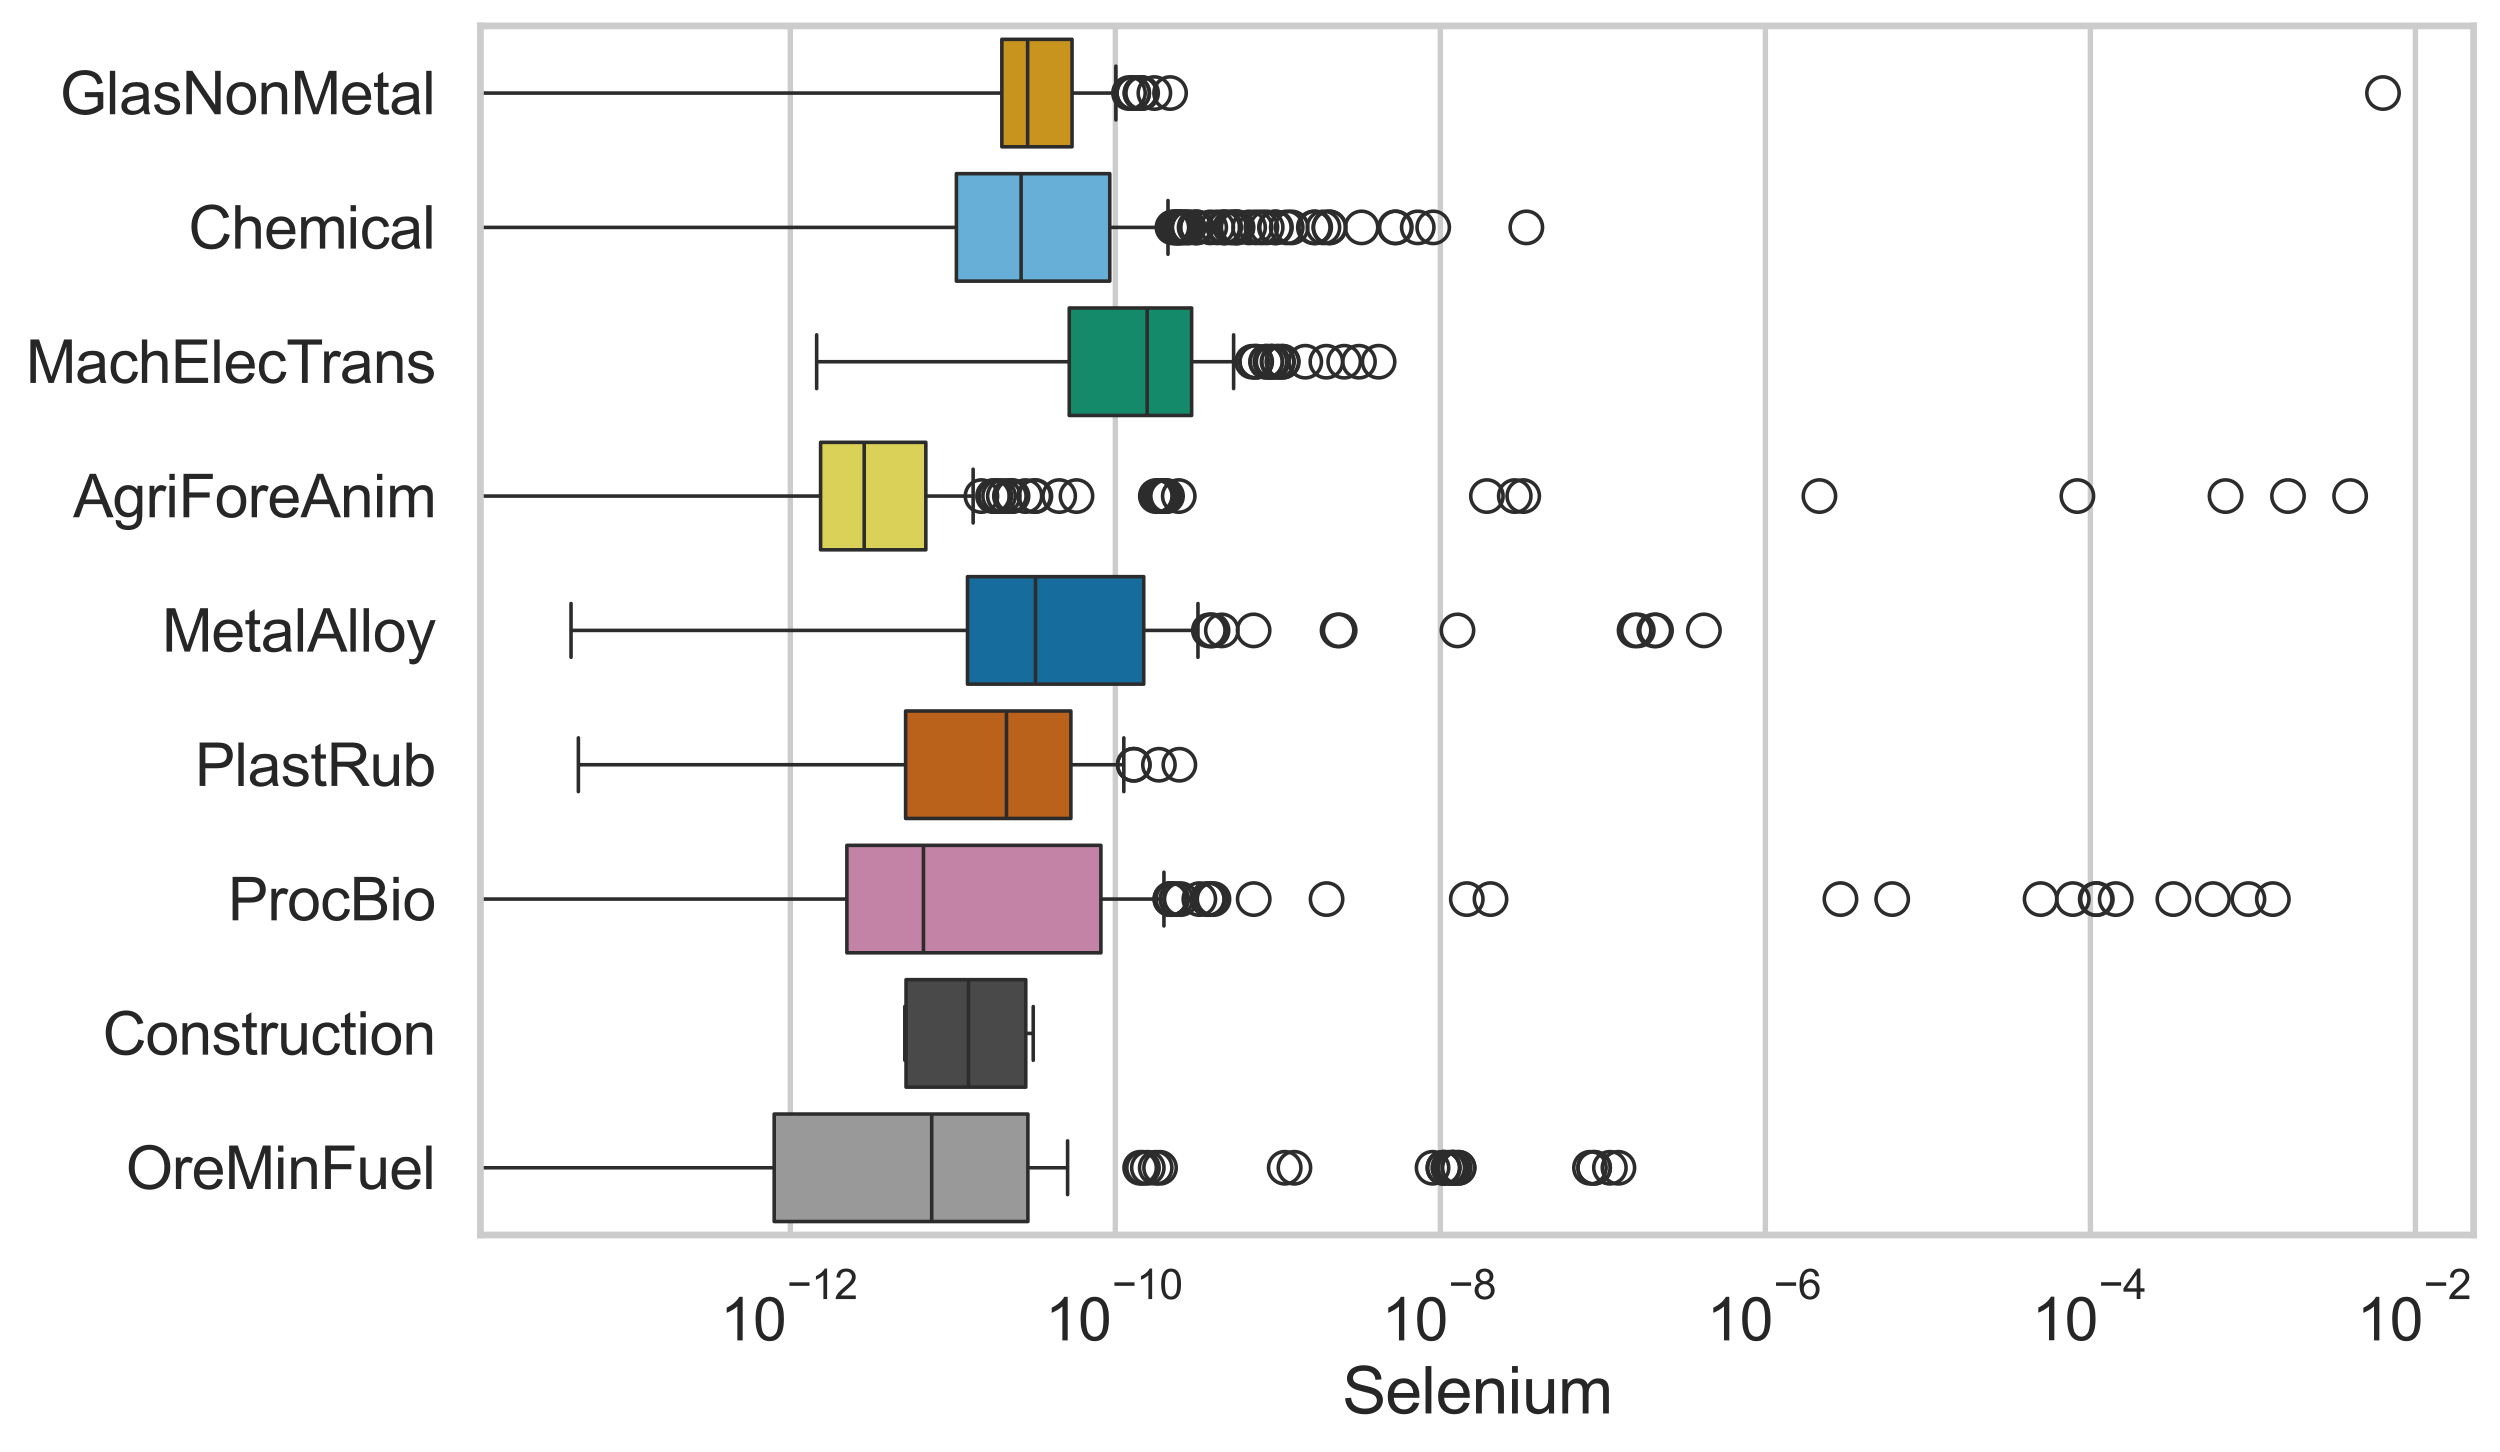 <?xml version="1.0" encoding="utf-8" standalone="no"?>
<!DOCTYPE svg PUBLIC "-//W3C//DTD SVG 1.1//EN"
  "http://www.w3.org/Graphics/SVG/1.1/DTD/svg11.dtd">
<svg xmlns:xlink="http://www.w3.org/1999/xlink" width="695.711pt" height="404.121pt" viewBox="0 0 695.711 404.121" xmlns="http://www.w3.org/2000/svg" version="1.1">
 <defs>
  <style type="text/css">*{stroke-linejoin: round; stroke-linecap: butt}</style>
 </defs>
 <g id="figure_1">
  <g id="patch_1">
   <path d="M 0 404.121 
L 695.711 404.121 
L 695.711 0 
L 0 0 
z
" style="fill: #ffffff"/>
  </g>
  <g id="axes_1">
   <g id="patch_2">
    <path d="M 133.697 343.665 
L 688.362 343.665 
L 688.362 7.2 
L 133.697 7.2 
z
" style="fill: #ffffff"/>
   </g>
   <g id="matplotlib.axis_1">
    <g id="xtick_1">
     <g id="line2d_1">
      <path d="M 219.935 343.665 
L 219.935 7.2 
" clip-path="url(#p26222b9673)" style="fill: none; stroke: #cccccc; stroke-width: 1.5; stroke-linecap: round"/>
     </g>
     <g id="text_1">
      <!-- $\mathdefault{10^{-12}}$ -->
      <g style="fill: #262626" transform="translate(200.383 373.18) scale(0.165 -0.165)">
       <defs>
        <path id="ArialMT-31" d="M 2384 0 
L 1822 0 
L 1822 3584 
Q 1619 3391 1289 3197 
Q 959 3003 697 2906 
L 697 3450 
Q 1169 3672 1522 3987 
Q 1875 4303 2022 4600 
L 2384 4600 
L 2384 0 
z
" transform="scale(0.016)"/>
        <path id="ArialMT-30" d="M 266 2259 
Q 266 3072 433 3567 
Q 600 4063 929 4331 
Q 1259 4600 1759 4600 
Q 2128 4600 2406 4451 
Q 2684 4303 2865 4023 
Q 3047 3744 3150 3342 
Q 3253 2941 3253 2259 
Q 3253 1453 3087 958 
Q 2922 463 2592 192 
Q 2263 -78 1759 -78 
Q 1097 -78 719 397 
Q 266 969 266 2259 
z
M 844 2259 
Q 844 1131 1108 757 
Q 1372 384 1759 384 
Q 2147 384 2411 759 
Q 2675 1134 2675 2259 
Q 2675 3391 2411 3762 
Q 2147 4134 1753 4134 
Q 1366 4134 1134 3806 
Q 844 3388 844 2259 
z
" transform="scale(0.016)"/>
        <path id="ArialMT-2212" d="M 3381 1997 
L 356 1997 
L 356 2522 
L 3381 2522 
L 3381 1997 
z
" transform="scale(0.016)"/>
        <path id="ArialMT-32" d="M 3222 541 
L 3222 0 
L 194 0 
Q 188 203 259 391 
Q 375 700 629 1000 
Q 884 1300 1366 1694 
Q 2113 2306 2375 2664 
Q 2638 3022 2638 3341 
Q 2638 3675 2398 3904 
Q 2159 4134 1775 4134 
Q 1369 4134 1125 3890 
Q 881 3647 878 3216 
L 300 3275 
Q 359 3922 746 4261 
Q 1134 4600 1788 4600 
Q 2447 4600 2831 4234 
Q 3216 3869 3216 3328 
Q 3216 3053 3103 2787 
Q 2991 2522 2730 2228 
Q 2469 1934 1863 1422 
Q 1356 997 1212 845 
Q 1069 694 975 541 
L 3222 541 
z
" transform="scale(0.016)"/>
       </defs>
       <use xlink:href="#ArialMT-31" transform="translate(0 0.994)"/>
       <use xlink:href="#ArialMT-30" transform="translate(55.615 0.994)"/>
       <use xlink:href="#ArialMT-2212" transform="translate(112.973 70.688) scale(0.7)"/>
       <use xlink:href="#ArialMT-31" transform="translate(153.852 70.688) scale(0.7)"/>
       <use xlink:href="#ArialMT-32" transform="translate(192.782 70.688) scale(0.7)"/>
      </g>
     </g>
    </g>
    <g id="xtick_2">
     <g id="line2d_2">
      <path d="M 310.383 343.665 
L 310.383 7.2 
" clip-path="url(#p26222b9673)" style="fill: none; stroke: #cccccc; stroke-width: 1.5; stroke-linecap: round"/>
     </g>
     <g id="text_2">
      <!-- $\mathdefault{10^{-10}}$ -->
      <g style="fill: #262626" transform="translate(290.831 373.18) scale(0.165 -0.165)">
       <use xlink:href="#ArialMT-31" transform="translate(0 0.994)"/>
       <use xlink:href="#ArialMT-30" transform="translate(55.615 0.994)"/>
       <use xlink:href="#ArialMT-2212" transform="translate(112.973 70.688) scale(0.7)"/>
       <use xlink:href="#ArialMT-31" transform="translate(153.852 70.688) scale(0.7)"/>
       <use xlink:href="#ArialMT-30" transform="translate(192.782 70.688) scale(0.7)"/>
      </g>
     </g>
    </g>
    <g id="xtick_3">
     <g id="line2d_3">
      <path d="M 400.832 343.665 
L 400.832 7.2 
" clip-path="url(#p26222b9673)" style="fill: none; stroke: #cccccc; stroke-width: 1.5; stroke-linecap: round"/>
     </g>
     <g id="text_3">
      <!-- $\mathdefault{10^{-8}}$ -->
      <g style="fill: #262626" transform="translate(384.497 373.18) scale(0.165 -0.165)">
       <defs>
        <path id="ArialMT-38" d="M 1131 2484 
Q 781 2613 612 2850 
Q 444 3088 444 3419 
Q 444 3919 803 4259 
Q 1163 4600 1759 4600 
Q 2359 4600 2725 4251 
Q 3091 3903 3091 3403 
Q 3091 3084 2923 2848 
Q 2756 2613 2416 2484 
Q 2838 2347 3058 2040 
Q 3278 1734 3278 1309 
Q 3278 722 2862 322 
Q 2447 -78 1769 -78 
Q 1091 -78 675 323 
Q 259 725 259 1325 
Q 259 1772 486 2073 
Q 713 2375 1131 2484 
z
M 1019 3438 
Q 1019 3113 1228 2906 
Q 1438 2700 1772 2700 
Q 2097 2700 2305 2904 
Q 2513 3109 2513 3406 
Q 2513 3716 2298 3927 
Q 2084 4138 1766 4138 
Q 1444 4138 1231 3931 
Q 1019 3725 1019 3438 
z
M 838 1322 
Q 838 1081 952 856 
Q 1066 631 1291 507 
Q 1516 384 1775 384 
Q 2178 384 2440 643 
Q 2703 903 2703 1303 
Q 2703 1709 2433 1975 
Q 2163 2241 1756 2241 
Q 1359 2241 1098 1978 
Q 838 1716 838 1322 
z
" transform="scale(0.016)"/>
       </defs>
       <use xlink:href="#ArialMT-31" transform="translate(0 0.994)"/>
       <use xlink:href="#ArialMT-30" transform="translate(55.615 0.994)"/>
       <use xlink:href="#ArialMT-2212" transform="translate(112.973 70.688) scale(0.7)"/>
       <use xlink:href="#ArialMT-38" transform="translate(153.852 70.688) scale(0.7)"/>
      </g>
     </g>
    </g>
    <g id="xtick_4">
     <g id="line2d_4">
      <path d="M 491.28 343.665 
L 491.28 7.2 
" clip-path="url(#p26222b9673)" style="fill: none; stroke: #cccccc; stroke-width: 1.5; stroke-linecap: round"/>
     </g>
     <g id="text_4">
      <!-- $\mathdefault{10^{-6}}$ -->
      <g style="fill: #262626" transform="translate(474.945 373.18) scale(0.165 -0.165)">
       <defs>
        <path id="ArialMT-36" d="M 3184 3459 
L 2625 3416 
Q 2550 3747 2413 3897 
Q 2184 4138 1850 4138 
Q 1581 4138 1378 3988 
Q 1113 3794 959 3422 
Q 806 3050 800 2363 
Q 1003 2672 1297 2822 
Q 1591 2972 1913 2972 
Q 2475 2972 2870 2558 
Q 3266 2144 3266 1488 
Q 3266 1056 3080 686 
Q 2894 316 2569 119 
Q 2244 -78 1831 -78 
Q 1128 -78 684 439 
Q 241 956 241 2144 
Q 241 3472 731 4075 
Q 1159 4600 1884 4600 
Q 2425 4600 2770 4297 
Q 3116 3994 3184 3459 
z
M 888 1484 
Q 888 1194 1011 928 
Q 1134 663 1356 523 
Q 1578 384 1822 384 
Q 2178 384 2434 671 
Q 2691 959 2691 1453 
Q 2691 1928 2437 2201 
Q 2184 2475 1800 2475 
Q 1419 2475 1153 2201 
Q 888 1928 888 1484 
z
" transform="scale(0.016)"/>
       </defs>
       <use xlink:href="#ArialMT-31" transform="translate(0 0.994)"/>
       <use xlink:href="#ArialMT-30" transform="translate(55.615 0.994)"/>
       <use xlink:href="#ArialMT-2212" transform="translate(112.973 70.688) scale(0.7)"/>
       <use xlink:href="#ArialMT-36" transform="translate(153.852 70.688) scale(0.7)"/>
      </g>
     </g>
    </g>
    <g id="xtick_5">
     <g id="line2d_5">
      <path d="M 581.728 343.665 
L 581.728 7.2 
" clip-path="url(#p26222b9673)" style="fill: none; stroke: #cccccc; stroke-width: 1.5; stroke-linecap: round"/>
     </g>
     <g id="text_5">
      <!-- $\mathdefault{10^{-4}}$ -->
      <g style="fill: #262626" transform="translate(565.393 373.015) scale(0.165 -0.165)">
       <defs>
        <path id="ArialMT-34" d="M 2069 0 
L 2069 1097 
L 81 1097 
L 81 1613 
L 2172 4581 
L 2631 4581 
L 2631 1613 
L 3250 1613 
L 3250 1097 
L 2631 1097 
L 2631 0 
L 2069 0 
z
M 2069 1613 
L 2069 3678 
L 634 1613 
L 2069 1613 
z
" transform="scale(0.016)"/>
       </defs>
       <use xlink:href="#ArialMT-31" transform="translate(0 0.202)"/>
       <use xlink:href="#ArialMT-30" transform="translate(55.615 0.202)"/>
       <use xlink:href="#ArialMT-2212" transform="translate(112.973 69.895) scale(0.7)"/>
       <use xlink:href="#ArialMT-34" transform="translate(153.852 69.895) scale(0.7)"/>
      </g>
     </g>
    </g>
    <g id="xtick_6">
     <g id="line2d_6">
      <path d="M 672.176 343.665 
L 672.176 7.2 
" clip-path="url(#p26222b9673)" style="fill: none; stroke: #cccccc; stroke-width: 1.5; stroke-linecap: round"/>
     </g>
     <g id="text_6">
      <!-- $\mathdefault{10^{-2}}$ -->
      <g style="fill: #262626" transform="translate(655.841 373.18) scale(0.165 -0.165)">
       <use xlink:href="#ArialMT-31" transform="translate(0 0.994)"/>
       <use xlink:href="#ArialMT-30" transform="translate(55.615 0.994)"/>
       <use xlink:href="#ArialMT-2212" transform="translate(112.973 70.688) scale(0.7)"/>
       <use xlink:href="#ArialMT-32" transform="translate(153.852 70.688) scale(0.7)"/>
      </g>
     </g>
    </g>
    <g id="text_7">
     <!-- Selenium -->
     <g style="fill: #262626" transform="translate(373.511 393.344) scale(0.18 -0.18)">
      <defs>
       <path id="ArialMT-53" d="M 288 1472 
L 859 1522 
Q 900 1178 1048 958 
Q 1197 738 1509 602 
Q 1822 466 2213 466 
Q 2559 466 2825 569 
Q 3091 672 3220 851 
Q 3350 1031 3350 1244 
Q 3350 1459 3225 1620 
Q 3100 1781 2813 1891 
Q 2628 1963 1997 2114 
Q 1366 2266 1113 2400 
Q 784 2572 623 2826 
Q 463 3081 463 3397 
Q 463 3744 659 4045 
Q 856 4347 1234 4503 
Q 1613 4659 2075 4659 
Q 2584 4659 2973 4495 
Q 3363 4331 3572 4012 
Q 3781 3694 3797 3291 
L 3216 3247 
Q 3169 3681 2898 3903 
Q 2628 4125 2100 4125 
Q 1550 4125 1298 3923 
Q 1047 3722 1047 3438 
Q 1047 3191 1225 3031 
Q 1400 2872 2139 2705 
Q 2878 2538 3153 2413 
Q 3553 2228 3743 1945 
Q 3934 1663 3934 1294 
Q 3934 928 3725 604 
Q 3516 281 3123 101 
Q 2731 -78 2241 -78 
Q 1619 -78 1198 103 
Q 778 284 539 648 
Q 300 1013 288 1472 
z
" transform="scale(0.016)"/>
       <path id="ArialMT-65" d="M 2694 1069 
L 3275 997 
Q 3138 488 2766 206 
Q 2394 -75 1816 -75 
Q 1088 -75 661 373 
Q 234 822 234 1631 
Q 234 2469 665 2931 
Q 1097 3394 1784 3394 
Q 2450 3394 2872 2941 
Q 3294 2488 3294 1666 
Q 3294 1616 3291 1516 
L 816 1516 
Q 847 969 1125 678 
Q 1403 388 1819 388 
Q 2128 388 2347 550 
Q 2566 713 2694 1069 
z
M 847 1978 
L 2700 1978 
Q 2663 2397 2488 2606 
Q 2219 2931 1791 2931 
Q 1403 2931 1139 2672 
Q 875 2413 847 1978 
z
" transform="scale(0.016)"/>
       <path id="ArialMT-6c" d="M 409 0 
L 409 4581 
L 972 4581 
L 972 0 
L 409 0 
z
" transform="scale(0.016)"/>
       <path id="ArialMT-6e" d="M 422 0 
L 422 3319 
L 928 3319 
L 928 2847 
Q 1294 3394 1984 3394 
Q 2284 3394 2536 3286 
Q 2788 3178 2913 3003 
Q 3038 2828 3088 2588 
Q 3119 2431 3119 2041 
L 3119 0 
L 2556 0 
L 2556 2019 
Q 2556 2363 2490 2533 
Q 2425 2703 2258 2804 
Q 2091 2906 1866 2906 
Q 1506 2906 1245 2678 
Q 984 2450 984 1813 
L 984 0 
L 422 0 
z
" transform="scale(0.016)"/>
       <path id="ArialMT-69" d="M 425 3934 
L 425 4581 
L 988 4581 
L 988 3934 
L 425 3934 
z
M 425 0 
L 425 3319 
L 988 3319 
L 988 0 
L 425 0 
z
" transform="scale(0.016)"/>
       <path id="ArialMT-75" d="M 2597 0 
L 2597 488 
Q 2209 -75 1544 -75 
Q 1250 -75 995 37 
Q 741 150 617 320 
Q 494 491 444 738 
Q 409 903 409 1263 
L 409 3319 
L 972 3319 
L 972 1478 
Q 972 1038 1006 884 
Q 1059 663 1231 536 
Q 1403 409 1656 409 
Q 1909 409 2131 539 
Q 2353 669 2445 892 
Q 2538 1116 2538 1541 
L 2538 3319 
L 3100 3319 
L 3100 0 
L 2597 0 
z
" transform="scale(0.016)"/>
       <path id="ArialMT-6d" d="M 422 0 
L 422 3319 
L 925 3319 
L 925 2853 
Q 1081 3097 1340 3245 
Q 1600 3394 1931 3394 
Q 2300 3394 2536 3241 
Q 2772 3088 2869 2813 
Q 3263 3394 3894 3394 
Q 4388 3394 4653 3120 
Q 4919 2847 4919 2278 
L 4919 0 
L 4359 0 
L 4359 2091 
Q 4359 2428 4304 2576 
Q 4250 2725 4106 2815 
Q 3963 2906 3769 2906 
Q 3419 2906 3187 2673 
Q 2956 2441 2956 1928 
L 2956 0 
L 2394 0 
L 2394 2156 
Q 2394 2531 2256 2718 
Q 2119 2906 1806 2906 
Q 1569 2906 1367 2781 
Q 1166 2656 1075 2415 
Q 984 2175 984 1722 
L 984 0 
L 422 0 
z
" transform="scale(0.016)"/>
      </defs>
      <use xlink:href="#ArialMT-53"/>
      <use xlink:href="#ArialMT-65" transform="translate(66.699 0)"/>
      <use xlink:href="#ArialMT-6c" transform="translate(122.314 0)"/>
      <use xlink:href="#ArialMT-65" transform="translate(144.531 0)"/>
      <use xlink:href="#ArialMT-6e" transform="translate(200.146 0)"/>
      <use xlink:href="#ArialMT-69" transform="translate(255.762 0)"/>
      <use xlink:href="#ArialMT-75" transform="translate(277.979 0)"/>
      <use xlink:href="#ArialMT-6d" transform="translate(333.594 0)"/>
     </g>
    </g>
   </g>
   <g id="matplotlib.axis_2">
    <g id="ytick_1">
     <g id="text_8">
      <!-- GlasNonMetal -->
      <g style="fill: #262626" transform="translate(16.659 31.798) scale(0.165 -0.165)">
       <defs>
        <path id="ArialMT-47" d="M 2638 1797 
L 2638 2334 
L 4578 2338 
L 4578 638 
Q 4131 281 3656 101 
Q 3181 -78 2681 -78 
Q 2006 -78 1454 211 
Q 903 500 622 1047 
Q 341 1594 341 2269 
Q 341 2938 620 3517 
Q 900 4097 1425 4378 
Q 1950 4659 2634 4659 
Q 3131 4659 3532 4498 
Q 3934 4338 4162 4050 
Q 4391 3763 4509 3300 
L 3963 3150 
Q 3859 3500 3706 3700 
Q 3553 3900 3268 4020 
Q 2984 4141 2638 4141 
Q 2222 4141 1919 4014 
Q 1616 3888 1430 3681 
Q 1244 3475 1141 3228 
Q 966 2803 966 2306 
Q 966 1694 1177 1281 
Q 1388 869 1791 669 
Q 2194 469 2647 469 
Q 3041 469 3416 620 
Q 3791 772 3984 944 
L 3984 1797 
L 2638 1797 
z
" transform="scale(0.016)"/>
        <path id="ArialMT-61" d="M 2588 409 
Q 2275 144 1986 34 
Q 1697 -75 1366 -75 
Q 819 -75 525 192 
Q 231 459 231 875 
Q 231 1119 342 1320 
Q 453 1522 633 1644 
Q 813 1766 1038 1828 
Q 1203 1872 1538 1913 
Q 2219 1994 2541 2106 
Q 2544 2222 2544 2253 
Q 2544 2597 2384 2738 
Q 2169 2928 1744 2928 
Q 1347 2928 1158 2789 
Q 969 2650 878 2297 
L 328 2372 
Q 403 2725 575 2942 
Q 747 3159 1072 3276 
Q 1397 3394 1825 3394 
Q 2250 3394 2515 3294 
Q 2781 3194 2906 3042 
Q 3031 2891 3081 2659 
Q 3109 2516 3109 2141 
L 3109 1391 
Q 3109 606 3145 398 
Q 3181 191 3288 0 
L 2700 0 
Q 2613 175 2588 409 
z
M 2541 1666 
Q 2234 1541 1622 1453 
Q 1275 1403 1131 1340 
Q 988 1278 909 1158 
Q 831 1038 831 891 
Q 831 666 1001 516 
Q 1172 366 1500 366 
Q 1825 366 2078 508 
Q 2331 650 2450 897 
Q 2541 1088 2541 1459 
L 2541 1666 
z
" transform="scale(0.016)"/>
        <path id="ArialMT-73" d="M 197 991 
L 753 1078 
Q 800 744 1014 566 
Q 1228 388 1613 388 
Q 2000 388 2187 545 
Q 2375 703 2375 916 
Q 2375 1106 2209 1216 
Q 2094 1291 1634 1406 
Q 1016 1563 777 1677 
Q 538 1791 414 1992 
Q 291 2194 291 2438 
Q 291 2659 392 2848 
Q 494 3038 669 3163 
Q 800 3259 1026 3326 
Q 1253 3394 1513 3394 
Q 1903 3394 2198 3281 
Q 2494 3169 2634 2976 
Q 2775 2784 2828 2463 
L 2278 2388 
Q 2241 2644 2061 2787 
Q 1881 2931 1553 2931 
Q 1166 2931 1000 2803 
Q 834 2675 834 2503 
Q 834 2394 903 2306 
Q 972 2216 1119 2156 
Q 1203 2125 1616 2013 
Q 2213 1853 2448 1751 
Q 2684 1650 2818 1456 
Q 2953 1263 2953 975 
Q 2953 694 2789 445 
Q 2625 197 2315 61 
Q 2006 -75 1616 -75 
Q 969 -75 630 194 
Q 291 463 197 991 
z
" transform="scale(0.016)"/>
        <path id="ArialMT-4e" d="M 488 0 
L 488 4581 
L 1109 4581 
L 3516 984 
L 3516 4581 
L 4097 4581 
L 4097 0 
L 3475 0 
L 1069 3600 
L 1069 0 
L 488 0 
z
" transform="scale(0.016)"/>
        <path id="ArialMT-6f" d="M 213 1659 
Q 213 2581 725 3025 
Q 1153 3394 1769 3394 
Q 2453 3394 2887 2945 
Q 3322 2497 3322 1706 
Q 3322 1066 3130 698 
Q 2938 331 2570 128 
Q 2203 -75 1769 -75 
Q 1072 -75 642 372 
Q 213 819 213 1659 
z
M 791 1659 
Q 791 1022 1069 705 
Q 1347 388 1769 388 
Q 2188 388 2466 706 
Q 2744 1025 2744 1678 
Q 2744 2294 2464 2611 
Q 2184 2928 1769 2928 
Q 1347 2928 1069 2612 
Q 791 2297 791 1659 
z
" transform="scale(0.016)"/>
        <path id="ArialMT-4d" d="M 475 0 
L 475 4581 
L 1388 4581 
L 2472 1338 
Q 2622 884 2691 659 
Q 2769 909 2934 1394 
L 4031 4581 
L 4847 4581 
L 4847 0 
L 4263 0 
L 4263 3834 
L 2931 0 
L 2384 0 
L 1059 3900 
L 1059 0 
L 475 0 
z
" transform="scale(0.016)"/>
        <path id="ArialMT-74" d="M 1650 503 
L 1731 6 
Q 1494 -44 1306 -44 
Q 1000 -44 831 53 
Q 663 150 594 308 
Q 525 466 525 972 
L 525 2881 
L 113 2881 
L 113 3319 
L 525 3319 
L 525 4141 
L 1084 4478 
L 1084 3319 
L 1650 3319 
L 1650 2881 
L 1084 2881 
L 1084 941 
Q 1084 700 1114 631 
Q 1144 563 1211 522 
Q 1278 481 1403 481 
Q 1497 481 1650 503 
z
" transform="scale(0.016)"/>
       </defs>
       <use xlink:href="#ArialMT-47"/>
       <use xlink:href="#ArialMT-6c" transform="translate(77.783 0)"/>
       <use xlink:href="#ArialMT-61" transform="translate(100 0)"/>
       <use xlink:href="#ArialMT-73" transform="translate(155.615 0)"/>
       <use xlink:href="#ArialMT-4e" transform="translate(205.615 0)"/>
       <use xlink:href="#ArialMT-6f" transform="translate(277.832 0)"/>
       <use xlink:href="#ArialMT-6e" transform="translate(333.447 0)"/>
       <use xlink:href="#ArialMT-4d" transform="translate(389.062 0)"/>
       <use xlink:href="#ArialMT-65" transform="translate(472.363 0)"/>
       <use xlink:href="#ArialMT-74" transform="translate(527.979 0)"/>
       <use xlink:href="#ArialMT-61" transform="translate(555.762 0)"/>
       <use xlink:href="#ArialMT-6c" transform="translate(611.377 0)"/>
      </g>
     </g>
    </g>
    <g id="ytick_2">
     <g id="text_9">
      <!-- Chemical -->
      <g style="fill: #262626" transform="translate(52.428 69.183) scale(0.165 -0.165)">
       <defs>
        <path id="ArialMT-43" d="M 3763 1606 
L 4369 1453 
Q 4178 706 3683 314 
Q 3188 -78 2472 -78 
Q 1731 -78 1267 223 
Q 803 525 561 1097 
Q 319 1669 319 2325 
Q 319 3041 592 3573 
Q 866 4106 1370 4382 
Q 1875 4659 2481 4659 
Q 3169 4659 3637 4309 
Q 4106 3959 4291 3325 
L 3694 3184 
Q 3534 3684 3231 3912 
Q 2928 4141 2469 4141 
Q 1941 4141 1586 3887 
Q 1231 3634 1087 3207 
Q 944 2781 944 2328 
Q 944 1744 1114 1308 
Q 1284 872 1643 656 
Q 2003 441 2422 441 
Q 2931 441 3284 734 
Q 3638 1028 3763 1606 
z
" transform="scale(0.016)"/>
        <path id="ArialMT-68" d="M 422 0 
L 422 4581 
L 984 4581 
L 984 2938 
Q 1378 3394 1978 3394 
Q 2347 3394 2619 3248 
Q 2891 3103 3008 2847 
Q 3125 2591 3125 2103 
L 3125 0 
L 2563 0 
L 2563 2103 
Q 2563 2525 2380 2717 
Q 2197 2909 1863 2909 
Q 1613 2909 1392 2779 
Q 1172 2650 1078 2428 
Q 984 2206 984 1816 
L 984 0 
L 422 0 
z
" transform="scale(0.016)"/>
        <path id="ArialMT-63" d="M 2588 1216 
L 3141 1144 
Q 3050 572 2676 248 
Q 2303 -75 1759 -75 
Q 1078 -75 664 370 
Q 250 816 250 1647 
Q 250 2184 428 2587 
Q 606 2991 970 3192 
Q 1334 3394 1763 3394 
Q 2303 3394 2647 3120 
Q 2991 2847 3088 2344 
L 2541 2259 
Q 2463 2594 2264 2762 
Q 2066 2931 1784 2931 
Q 1359 2931 1093 2626 
Q 828 2322 828 1663 
Q 828 994 1084 691 
Q 1341 388 1753 388 
Q 2084 388 2306 591 
Q 2528 794 2588 1216 
z
" transform="scale(0.016)"/>
       </defs>
       <use xlink:href="#ArialMT-43"/>
       <use xlink:href="#ArialMT-68" transform="translate(72.217 0)"/>
       <use xlink:href="#ArialMT-65" transform="translate(127.832 0)"/>
       <use xlink:href="#ArialMT-6d" transform="translate(183.447 0)"/>
       <use xlink:href="#ArialMT-69" transform="translate(266.748 0)"/>
       <use xlink:href="#ArialMT-63" transform="translate(288.965 0)"/>
       <use xlink:href="#ArialMT-61" transform="translate(338.965 0)"/>
       <use xlink:href="#ArialMT-6c" transform="translate(394.58 0)"/>
      </g>
     </g>
    </g>
    <g id="ytick_3">
     <g id="text_10">
      <!-- MachElecTrans -->
      <g style="fill: #262626" transform="translate(7.2 106.568) scale(0.165 -0.165)">
       <defs>
        <path id="ArialMT-45" d="M 506 0 
L 506 4581 
L 3819 4581 
L 3819 4041 
L 1113 4041 
L 1113 2638 
L 3647 2638 
L 3647 2100 
L 1113 2100 
L 1113 541 
L 3925 541 
L 3925 0 
L 506 0 
z
" transform="scale(0.016)"/>
        <path id="ArialMT-54" d="M 1659 0 
L 1659 4041 
L 150 4041 
L 150 4581 
L 3781 4581 
L 3781 4041 
L 2266 4041 
L 2266 0 
L 1659 0 
z
" transform="scale(0.016)"/>
        <path id="ArialMT-72" d="M 416 0 
L 416 3319 
L 922 3319 
L 922 2816 
Q 1116 3169 1280 3281 
Q 1444 3394 1641 3394 
Q 1925 3394 2219 3213 
L 2025 2691 
Q 1819 2813 1613 2813 
Q 1428 2813 1281 2702 
Q 1134 2591 1072 2394 
Q 978 2094 978 1738 
L 978 0 
L 416 0 
z
" transform="scale(0.016)"/>
       </defs>
       <use xlink:href="#ArialMT-4d"/>
       <use xlink:href="#ArialMT-61" transform="translate(83.301 0)"/>
       <use xlink:href="#ArialMT-63" transform="translate(138.916 0)"/>
       <use xlink:href="#ArialMT-68" transform="translate(188.916 0)"/>
       <use xlink:href="#ArialMT-45" transform="translate(244.531 0)"/>
       <use xlink:href="#ArialMT-6c" transform="translate(311.23 0)"/>
       <use xlink:href="#ArialMT-65" transform="translate(333.447 0)"/>
       <use xlink:href="#ArialMT-63" transform="translate(389.062 0)"/>
       <use xlink:href="#ArialMT-54" transform="translate(439.062 0)"/>
       <use xlink:href="#ArialMT-72" transform="translate(496.396 0)"/>
       <use xlink:href="#ArialMT-61" transform="translate(529.697 0)"/>
       <use xlink:href="#ArialMT-6e" transform="translate(585.312 0)"/>
       <use xlink:href="#ArialMT-73" transform="translate(640.928 0)"/>
      </g>
     </g>
    </g>
    <g id="ytick_4">
     <g id="text_11">
      <!-- AgriForeAnim -->
      <g style="fill: #262626" transform="translate(20.341 143.953) scale(0.165 -0.165)">
       <defs>
        <path id="ArialMT-41" d="M -9 0 
L 1750 4581 
L 2403 4581 
L 4278 0 
L 3588 0 
L 3053 1388 
L 1138 1388 
L 634 0 
L -9 0 
z
M 1313 1881 
L 2866 1881 
L 2388 3150 
Q 2169 3728 2063 4100 
Q 1975 3659 1816 3225 
L 1313 1881 
z
" transform="scale(0.016)"/>
        <path id="ArialMT-67" d="M 319 -275 
L 866 -356 
Q 900 -609 1056 -725 
Q 1266 -881 1628 -881 
Q 2019 -881 2231 -725 
Q 2444 -569 2519 -288 
Q 2563 -116 2559 434 
Q 2191 0 1641 0 
Q 956 0 581 494 
Q 206 988 206 1678 
Q 206 2153 378 2554 
Q 550 2956 876 3175 
Q 1203 3394 1644 3394 
Q 2231 3394 2613 2919 
L 2613 3319 
L 3131 3319 
L 3131 450 
Q 3131 -325 2973 -648 
Q 2816 -972 2473 -1159 
Q 2131 -1347 1631 -1347 
Q 1038 -1347 672 -1080 
Q 306 -813 319 -275 
z
M 784 1719 
Q 784 1066 1043 766 
Q 1303 466 1694 466 
Q 2081 466 2343 764 
Q 2606 1063 2606 1700 
Q 2606 2309 2336 2618 
Q 2066 2928 1684 2928 
Q 1309 2928 1046 2623 
Q 784 2319 784 1719 
z
" transform="scale(0.016)"/>
        <path id="ArialMT-46" d="M 525 0 
L 525 4581 
L 3616 4581 
L 3616 4041 
L 1131 4041 
L 1131 2622 
L 3281 2622 
L 3281 2081 
L 1131 2081 
L 1131 0 
L 525 0 
z
" transform="scale(0.016)"/>
       </defs>
       <use xlink:href="#ArialMT-41"/>
       <use xlink:href="#ArialMT-67" transform="translate(66.699 0)"/>
       <use xlink:href="#ArialMT-72" transform="translate(122.314 0)"/>
       <use xlink:href="#ArialMT-69" transform="translate(155.615 0)"/>
       <use xlink:href="#ArialMT-46" transform="translate(177.832 0)"/>
       <use xlink:href="#ArialMT-6f" transform="translate(238.916 0)"/>
       <use xlink:href="#ArialMT-72" transform="translate(294.531 0)"/>
       <use xlink:href="#ArialMT-65" transform="translate(327.832 0)"/>
       <use xlink:href="#ArialMT-41" transform="translate(383.447 0)"/>
       <use xlink:href="#ArialMT-6e" transform="translate(450.146 0)"/>
       <use xlink:href="#ArialMT-69" transform="translate(505.762 0)"/>
       <use xlink:href="#ArialMT-6d" transform="translate(527.979 0)"/>
      </g>
     </g>
    </g>
    <g id="ytick_5">
     <g id="text_12">
      <!-- MetalAlloy -->
      <g style="fill: #262626" transform="translate(45.088 181.337) scale(0.165 -0.165)">
       <defs>
        <path id="ArialMT-79" d="M 397 -1278 
L 334 -750 
Q 519 -800 656 -800 
Q 844 -800 956 -737 
Q 1069 -675 1141 -563 
Q 1194 -478 1313 -144 
Q 1328 -97 1363 -6 
L 103 3319 
L 709 3319 
L 1400 1397 
Q 1534 1031 1641 628 
Q 1738 1016 1872 1384 
L 2581 3319 
L 3144 3319 
L 1881 -56 
Q 1678 -603 1566 -809 
Q 1416 -1088 1222 -1217 
Q 1028 -1347 759 -1347 
Q 597 -1347 397 -1278 
z
" transform="scale(0.016)"/>
       </defs>
       <use xlink:href="#ArialMT-4d"/>
       <use xlink:href="#ArialMT-65" transform="translate(83.301 0)"/>
       <use xlink:href="#ArialMT-74" transform="translate(138.916 0)"/>
       <use xlink:href="#ArialMT-61" transform="translate(166.699 0)"/>
       <use xlink:href="#ArialMT-6c" transform="translate(222.314 0)"/>
       <use xlink:href="#ArialMT-41" transform="translate(244.531 0)"/>
       <use xlink:href="#ArialMT-6c" transform="translate(311.23 0)"/>
       <use xlink:href="#ArialMT-6c" transform="translate(333.447 0)"/>
       <use xlink:href="#ArialMT-6f" transform="translate(355.664 0)"/>
       <use xlink:href="#ArialMT-79" transform="translate(411.279 0)"/>
      </g>
     </g>
    </g>
    <g id="ytick_6">
     <g id="text_13">
      <!-- PlastRub -->
      <g style="fill: #262626" transform="translate(54.248 218.722) scale(0.165 -0.165)">
       <defs>
        <path id="ArialMT-50" d="M 494 0 
L 494 4581 
L 2222 4581 
Q 2678 4581 2919 4538 
Q 3256 4481 3484 4323 
Q 3713 4166 3852 3881 
Q 3991 3597 3991 3256 
Q 3991 2672 3619 2267 
Q 3247 1863 2275 1863 
L 1100 1863 
L 1100 0 
L 494 0 
z
M 1100 2403 
L 2284 2403 
Q 2872 2403 3119 2622 
Q 3366 2841 3366 3238 
Q 3366 3525 3220 3729 
Q 3075 3934 2838 4000 
Q 2684 4041 2272 4041 
L 1100 4041 
L 1100 2403 
z
" transform="scale(0.016)"/>
        <path id="ArialMT-52" d="M 503 0 
L 503 4581 
L 2534 4581 
Q 3147 4581 3465 4457 
Q 3784 4334 3975 4021 
Q 4166 3709 4166 3331 
Q 4166 2844 3850 2509 
Q 3534 2175 2875 2084 
Q 3116 1969 3241 1856 
Q 3506 1613 3744 1247 
L 4541 0 
L 3778 0 
L 3172 953 
Q 2906 1366 2734 1584 
Q 2563 1803 2427 1890 
Q 2291 1978 2150 2013 
Q 2047 2034 1813 2034 
L 1109 2034 
L 1109 0 
L 503 0 
z
M 1109 2559 
L 2413 2559 
Q 2828 2559 3062 2645 
Q 3297 2731 3419 2920 
Q 3541 3109 3541 3331 
Q 3541 3656 3305 3865 
Q 3069 4075 2559 4075 
L 1109 4075 
L 1109 2559 
z
" transform="scale(0.016)"/>
        <path id="ArialMT-62" d="M 941 0 
L 419 0 
L 419 4581 
L 981 4581 
L 981 2947 
Q 1338 3394 1891 3394 
Q 2197 3394 2470 3270 
Q 2744 3147 2920 2923 
Q 3097 2700 3197 2384 
Q 3297 2069 3297 1709 
Q 3297 856 2875 390 
Q 2453 -75 1863 -75 
Q 1275 -75 941 416 
L 941 0 
z
M 934 1684 
Q 934 1088 1097 822 
Q 1363 388 1816 388 
Q 2184 388 2453 708 
Q 2722 1028 2722 1663 
Q 2722 2313 2464 2622 
Q 2206 2931 1841 2931 
Q 1472 2931 1203 2611 
Q 934 2291 934 1684 
z
" transform="scale(0.016)"/>
       </defs>
       <use xlink:href="#ArialMT-50"/>
       <use xlink:href="#ArialMT-6c" transform="translate(66.699 0)"/>
       <use xlink:href="#ArialMT-61" transform="translate(88.916 0)"/>
       <use xlink:href="#ArialMT-73" transform="translate(144.531 0)"/>
       <use xlink:href="#ArialMT-74" transform="translate(194.531 0)"/>
       <use xlink:href="#ArialMT-52" transform="translate(222.314 0)"/>
       <use xlink:href="#ArialMT-75" transform="translate(294.531 0)"/>
       <use xlink:href="#ArialMT-62" transform="translate(350.146 0)"/>
      </g>
     </g>
    </g>
    <g id="ytick_7">
     <g id="text_14">
      <!-- ProcBio -->
      <g style="fill: #262626" transform="translate(63.424 256.107) scale(0.165 -0.165)">
       <defs>
        <path id="ArialMT-42" d="M 469 0 
L 469 4581 
L 2188 4581 
Q 2713 4581 3030 4442 
Q 3347 4303 3526 4014 
Q 3706 3725 3706 3409 
Q 3706 3116 3547 2856 
Q 3388 2597 3066 2438 
Q 3481 2316 3704 2022 
Q 3928 1728 3928 1328 
Q 3928 1006 3792 729 
Q 3656 453 3456 303 
Q 3256 153 2954 76 
Q 2653 0 2216 0 
L 469 0 
z
M 1075 2656 
L 2066 2656 
Q 2469 2656 2644 2709 
Q 2875 2778 2992 2937 
Q 3109 3097 3109 3338 
Q 3109 3566 3000 3739 
Q 2891 3913 2687 3977 
Q 2484 4041 1991 4041 
L 1075 4041 
L 1075 2656 
z
M 1075 541 
L 2216 541 
Q 2509 541 2628 563 
Q 2838 600 2978 687 
Q 3119 775 3209 942 
Q 3300 1109 3300 1328 
Q 3300 1584 3169 1773 
Q 3038 1963 2805 2039 
Q 2572 2116 2134 2116 
L 1075 2116 
L 1075 541 
z
" transform="scale(0.016)"/>
       </defs>
       <use xlink:href="#ArialMT-50"/>
       <use xlink:href="#ArialMT-72" transform="translate(66.699 0)"/>
       <use xlink:href="#ArialMT-6f" transform="translate(100 0)"/>
       <use xlink:href="#ArialMT-63" transform="translate(155.615 0)"/>
       <use xlink:href="#ArialMT-42" transform="translate(205.615 0)"/>
       <use xlink:href="#ArialMT-69" transform="translate(272.314 0)"/>
       <use xlink:href="#ArialMT-6f" transform="translate(294.531 0)"/>
      </g>
     </g>
    </g>
    <g id="ytick_8">
     <g id="text_15">
      <!-- Construction -->
      <g style="fill: #262626" transform="translate(28.575 293.492) scale(0.165 -0.165)">
       <use xlink:href="#ArialMT-43"/>
       <use xlink:href="#ArialMT-6f" transform="translate(72.217 0)"/>
       <use xlink:href="#ArialMT-6e" transform="translate(127.832 0)"/>
       <use xlink:href="#ArialMT-73" transform="translate(183.447 0)"/>
       <use xlink:href="#ArialMT-74" transform="translate(233.447 0)"/>
       <use xlink:href="#ArialMT-72" transform="translate(261.23 0)"/>
       <use xlink:href="#ArialMT-75" transform="translate(294.531 0)"/>
       <use xlink:href="#ArialMT-63" transform="translate(350.146 0)"/>
       <use xlink:href="#ArialMT-74" transform="translate(400.146 0)"/>
       <use xlink:href="#ArialMT-69" transform="translate(427.93 0)"/>
       <use xlink:href="#ArialMT-6f" transform="translate(450.146 0)"/>
       <use xlink:href="#ArialMT-6e" transform="translate(505.762 0)"/>
      </g>
     </g>
    </g>
    <g id="ytick_9">
     <g id="text_16">
      <!-- OreMinFuel -->
      <g style="fill: #262626" transform="translate(35.013 330.877) scale(0.165 -0.165)">
       <defs>
        <path id="ArialMT-4f" d="M 309 2231 
Q 309 3372 921 4017 
Q 1534 4663 2503 4663 
Q 3138 4663 3647 4359 
Q 4156 4056 4423 3514 
Q 4691 2972 4691 2284 
Q 4691 1588 4409 1038 
Q 4128 488 3612 205 
Q 3097 -78 2500 -78 
Q 1853 -78 1343 234 
Q 834 547 571 1087 
Q 309 1628 309 2231 
z
M 934 2222 
Q 934 1394 1379 917 
Q 1825 441 2497 441 
Q 3181 441 3623 922 
Q 4066 1403 4066 2288 
Q 4066 2847 3877 3264 
Q 3688 3681 3323 3911 
Q 2959 4141 2506 4141 
Q 1863 4141 1398 3698 
Q 934 3256 934 2222 
z
" transform="scale(0.016)"/>
       </defs>
       <use xlink:href="#ArialMT-4f"/>
       <use xlink:href="#ArialMT-72" transform="translate(77.783 0)"/>
       <use xlink:href="#ArialMT-65" transform="translate(111.084 0)"/>
       <use xlink:href="#ArialMT-4d" transform="translate(166.699 0)"/>
       <use xlink:href="#ArialMT-69" transform="translate(250 0)"/>
       <use xlink:href="#ArialMT-6e" transform="translate(272.217 0)"/>
       <use xlink:href="#ArialMT-46" transform="translate(327.832 0)"/>
       <use xlink:href="#ArialMT-75" transform="translate(388.916 0)"/>
       <use xlink:href="#ArialMT-65" transform="translate(444.531 0)"/>
       <use xlink:href="#ArialMT-6c" transform="translate(500.146 0)"/>
      </g>
     </g>
    </g>
   </g>
   <g id="patch_3">
    <path d="M 278.798 10.938 
L 278.798 40.846 
L 298.332 40.846 
L 298.332 10.938 
L 278.798 10.938 
z
" clip-path="url(#p26222b9673)" style="fill: #c9941d; stroke: #2c2c2c; stroke-linejoin: miter"/>
   </g>
   <g id="line2d_7">
    <path d="M 278.798 25.892 
L -1 25.892 
" clip-path="url(#p26222b9673)" style="fill: none; stroke: #2c2c2c"/>
   </g>
   <g id="line2d_8">
    <path d="M 298.332 25.892 
L 310.524 25.892 
" clip-path="url(#p26222b9673)" style="fill: none; stroke: #2c2c2c"/>
   </g>
   <g id="line2d_9">
    <path clip-path="url(#p26222b9673)" style="fill: none; stroke: #2c2c2c; stroke-linecap: round"/>
   </g>
   <g id="line2d_10">
    <path d="M 310.524 18.415 
L 310.524 33.369 
" clip-path="url(#p26222b9673)" style="fill: none; stroke: #2c2c2c; stroke-linecap: round"/>
   </g>
   <g id="line2d_11">
    <defs>
     <path id="me25a705273" d="M 0 4.5 
C 1.193 4.5 2.338 4.026 3.182 3.182 
C 4.026 2.338 4.5 1.193 4.5 0 
C 4.5 -1.193 4.026 -2.338 3.182 -3.182 
C 2.338 -4.026 1.193 -4.5 0 -4.5 
C -1.193 -4.5 -2.338 -4.026 -3.182 -3.182 
C -4.026 -2.338 -4.5 -1.193 -4.5 0 
C -4.5 1.193 -4.026 2.338 -3.182 3.182 
C -2.338 4.026 -1.193 4.5 0 4.5 
z
" style="stroke: #2c2c2c"/>
    </defs>
    <g clip-path="url(#p26222b9673)">
     <use xlink:href="#me25a705273" x="317.374" y="25.892" style="fill-opacity: 0; stroke: #2c2c2c"/>
     <use xlink:href="#me25a705273" x="314.187" y="25.892" style="fill-opacity: 0; stroke: #2c2c2c"/>
     <use xlink:href="#me25a705273" x="315.36" y="25.892" style="fill-opacity: 0; stroke: #2c2c2c"/>
     <use xlink:href="#me25a705273" x="317.834" y="25.892" style="fill-opacity: 0; stroke: #2c2c2c"/>
     <use xlink:href="#me25a705273" x="325.614" y="25.892" style="fill-opacity: 0; stroke: #2c2c2c"/>
     <use xlink:href="#me25a705273" x="315.349" y="25.892" style="fill-opacity: 0; stroke: #2c2c2c"/>
     <use xlink:href="#me25a705273" x="317.373" y="25.892" style="fill-opacity: 0; stroke: #2c2c2c"/>
     <use xlink:href="#me25a705273" x="321.243" y="25.892" style="fill-opacity: 0; stroke: #2c2c2c"/>
     <use xlink:href="#me25a705273" x="663.15" y="25.892" style="fill-opacity: 0; stroke: #2c2c2c"/>
    </g>
   </g>
   <g id="patch_4">
    <path d="M 266.152 48.323 
L 266.152 78.231 
L 308.829 78.231 
L 308.829 48.323 
L 266.152 48.323 
z
" clip-path="url(#p26222b9673)" style="fill: #68afd7; stroke: #2c2c2c; stroke-linejoin: miter"/>
   </g>
   <g id="line2d_12">
    <path d="M 266.152 63.277 
L -1 63.277 
" clip-path="url(#p26222b9673)" style="fill: none; stroke: #2c2c2c"/>
   </g>
   <g id="line2d_13">
    <path d="M 308.829 63.277 
L 325.034 63.277 
" clip-path="url(#p26222b9673)" style="fill: none; stroke: #2c2c2c"/>
   </g>
   <g id="line2d_14">
    <path clip-path="url(#p26222b9673)" style="fill: none; stroke: #2c2c2c; stroke-linecap: round"/>
   </g>
   <g id="line2d_15">
    <path d="M 325.034 55.8 
L 325.034 70.754 
" clip-path="url(#p26222b9673)" style="fill: none; stroke: #2c2c2c; stroke-linecap: round"/>
   </g>
   <g id="line2d_16">
    <g clip-path="url(#p26222b9673)">
     <use xlink:href="#me25a705273" x="343.196" y="63.277" style="fill-opacity: 0; stroke: #2c2c2c"/>
     <use xlink:href="#me25a705273" x="351.036" y="63.277" style="fill-opacity: 0; stroke: #2c2c2c"/>
     <use xlink:href="#me25a705273" x="388.431" y="63.277" style="fill-opacity: 0; stroke: #2c2c2c"/>
     <use xlink:href="#me25a705273" x="327.943" y="63.277" style="fill-opacity: 0; stroke: #2c2c2c"/>
     <use xlink:href="#me25a705273" x="365.622" y="63.277" style="fill-opacity: 0; stroke: #2c2c2c"/>
     <use xlink:href="#me25a705273" x="354.793" y="63.277" style="fill-opacity: 0; stroke: #2c2c2c"/>
     <use xlink:href="#me25a705273" x="340.959" y="63.277" style="fill-opacity: 0; stroke: #2c2c2c"/>
     <use xlink:href="#me25a705273" x="328.163" y="63.277" style="fill-opacity: 0; stroke: #2c2c2c"/>
     <use xlink:href="#me25a705273" x="344.393" y="63.277" style="fill-opacity: 0; stroke: #2c2c2c"/>
     <use xlink:href="#me25a705273" x="398.84" y="63.277" style="fill-opacity: 0; stroke: #2c2c2c"/>
     <use xlink:href="#me25a705273" x="358.078" y="63.277" style="fill-opacity: 0; stroke: #2c2c2c"/>
     <use xlink:href="#me25a705273" x="326.933" y="63.277" style="fill-opacity: 0; stroke: #2c2c2c"/>
     <use xlink:href="#me25a705273" x="359.436" y="63.277" style="fill-opacity: 0; stroke: #2c2c2c"/>
     <use xlink:href="#me25a705273" x="349.421" y="63.277" style="fill-opacity: 0; stroke: #2c2c2c"/>
     <use xlink:href="#me25a705273" x="327.434" y="63.277" style="fill-opacity: 0; stroke: #2c2c2c"/>
     <use xlink:href="#me25a705273" x="327.865" y="63.277" style="fill-opacity: 0; stroke: #2c2c2c"/>
     <use xlink:href="#me25a705273" x="333.036" y="63.277" style="fill-opacity: 0; stroke: #2c2c2c"/>
     <use xlink:href="#me25a705273" x="344.273" y="63.277" style="fill-opacity: 0; stroke: #2c2c2c"/>
     <use xlink:href="#me25a705273" x="329.144" y="63.277" style="fill-opacity: 0; stroke: #2c2c2c"/>
     <use xlink:href="#me25a705273" x="369.907" y="63.277" style="fill-opacity: 0; stroke: #2c2c2c"/>
     <use xlink:href="#me25a705273" x="368.299" y="63.277" style="fill-opacity: 0; stroke: #2c2c2c"/>
     <use xlink:href="#me25a705273" x="336.788" y="63.277" style="fill-opacity: 0; stroke: #2c2c2c"/>
     <use xlink:href="#me25a705273" x="338.75" y="63.277" style="fill-opacity: 0; stroke: #2c2c2c"/>
     <use xlink:href="#me25a705273" x="340.454" y="63.277" style="fill-opacity: 0; stroke: #2c2c2c"/>
     <use xlink:href="#me25a705273" x="333.064" y="63.277" style="fill-opacity: 0; stroke: #2c2c2c"/>
     <use xlink:href="#me25a705273" x="330.714" y="63.277" style="fill-opacity: 0; stroke: #2c2c2c"/>
     <use xlink:href="#me25a705273" x="328.95" y="63.277" style="fill-opacity: 0; stroke: #2c2c2c"/>
     <use xlink:href="#me25a705273" x="347.618" y="63.277" style="fill-opacity: 0; stroke: #2c2c2c"/>
     <use xlink:href="#me25a705273" x="342.374" y="63.277" style="fill-opacity: 0; stroke: #2c2c2c"/>
     <use xlink:href="#me25a705273" x="326.275" y="63.277" style="fill-opacity: 0; stroke: #2c2c2c"/>
     <use xlink:href="#me25a705273" x="326.968" y="63.277" style="fill-opacity: 0; stroke: #2c2c2c"/>
     <use xlink:href="#me25a705273" x="332.44" y="63.277" style="fill-opacity: 0; stroke: #2c2c2c"/>
     <use xlink:href="#me25a705273" x="329.853" y="63.277" style="fill-opacity: 0; stroke: #2c2c2c"/>
     <use xlink:href="#me25a705273" x="366.009" y="63.277" style="fill-opacity: 0; stroke: #2c2c2c"/>
     <use xlink:href="#me25a705273" x="328.14" y="63.277" style="fill-opacity: 0; stroke: #2c2c2c"/>
     <use xlink:href="#me25a705273" x="424.761" y="63.277" style="fill-opacity: 0; stroke: #2c2c2c"/>
     <use xlink:href="#me25a705273" x="340.605" y="63.277" style="fill-opacity: 0; stroke: #2c2c2c"/>
     <use xlink:href="#me25a705273" x="388.214" y="63.277" style="fill-opacity: 0; stroke: #2c2c2c"/>
     <use xlink:href="#me25a705273" x="370.034" y="63.277" style="fill-opacity: 0; stroke: #2c2c2c"/>
     <use xlink:href="#me25a705273" x="330.758" y="63.277" style="fill-opacity: 0; stroke: #2c2c2c"/>
     <use xlink:href="#me25a705273" x="352.513" y="63.277" style="fill-opacity: 0; stroke: #2c2c2c"/>
     <use xlink:href="#me25a705273" x="378.9" y="63.277" style="fill-opacity: 0; stroke: #2c2c2c"/>
     <use xlink:href="#me25a705273" x="394.539" y="63.277" style="fill-opacity: 0; stroke: #2c2c2c"/>
     <use xlink:href="#me25a705273" x="343.845" y="63.277" style="fill-opacity: 0; stroke: #2c2c2c"/>
     <use xlink:href="#me25a705273" x="355.078" y="63.277" style="fill-opacity: 0; stroke: #2c2c2c"/>
    </g>
   </g>
   <g id="patch_5">
    <path d="M 297.555 85.708 
L 297.555 115.616 
L 331.612 115.616 
L 331.612 85.708 
L 297.555 85.708 
z
" clip-path="url(#p26222b9673)" style="fill: #148a6a; stroke: #2c2c2c; stroke-linejoin: miter"/>
   </g>
   <g id="line2d_17">
    <path d="M 297.555 100.662 
L 227.263 100.662 
" clip-path="url(#p26222b9673)" style="fill: none; stroke: #2c2c2c"/>
   </g>
   <g id="line2d_18">
    <path d="M 331.612 100.662 
L 343.296 100.662 
" clip-path="url(#p26222b9673)" style="fill: none; stroke: #2c2c2c"/>
   </g>
   <g id="line2d_19">
    <path d="M 227.263 93.185 
L 227.263 108.139 
" clip-path="url(#p26222b9673)" style="fill: none; stroke: #2c2c2c; stroke-linecap: round"/>
   </g>
   <g id="line2d_20">
    <path d="M 343.296 93.185 
L 343.296 108.139 
" clip-path="url(#p26222b9673)" style="fill: none; stroke: #2c2c2c; stroke-linecap: round"/>
   </g>
   <g id="line2d_21">
    <g clip-path="url(#p26222b9673)">
     <use xlink:href="#me25a705273" x="363.241" y="100.662" style="fill-opacity: 0; stroke: #2c2c2c"/>
     <use xlink:href="#me25a705273" x="356.981" y="100.662" style="fill-opacity: 0; stroke: #2c2c2c"/>
     <use xlink:href="#me25a705273" x="353.52" y="100.662" style="fill-opacity: 0; stroke: #2c2c2c"/>
     <use xlink:href="#me25a705273" x="383.647" y="100.662" style="fill-opacity: 0; stroke: #2c2c2c"/>
     <use xlink:href="#me25a705273" x="348.491" y="100.662" style="fill-opacity: 0; stroke: #2c2c2c"/>
     <use xlink:href="#me25a705273" x="352.327" y="100.662" style="fill-opacity: 0; stroke: #2c2c2c"/>
     <use xlink:href="#me25a705273" x="354.13" y="100.662" style="fill-opacity: 0; stroke: #2c2c2c"/>
     <use xlink:href="#me25a705273" x="356.864" y="100.662" style="fill-opacity: 0; stroke: #2c2c2c"/>
     <use xlink:href="#me25a705273" x="378.179" y="100.662" style="fill-opacity: 0; stroke: #2c2c2c"/>
     <use xlink:href="#me25a705273" x="352.398" y="100.662" style="fill-opacity: 0; stroke: #2c2c2c"/>
     <use xlink:href="#me25a705273" x="353.952" y="100.662" style="fill-opacity: 0; stroke: #2c2c2c"/>
     <use xlink:href="#me25a705273" x="369.1" y="100.662" style="fill-opacity: 0; stroke: #2c2c2c"/>
     <use xlink:href="#me25a705273" x="374.067" y="100.662" style="fill-opacity: 0; stroke: #2c2c2c"/>
     <use xlink:href="#me25a705273" x="355.664" y="100.662" style="fill-opacity: 0; stroke: #2c2c2c"/>
     <use xlink:href="#me25a705273" x="349.479" y="100.662" style="fill-opacity: 0; stroke: #2c2c2c"/>
     <use xlink:href="#me25a705273" x="355.502" y="100.662" style="fill-opacity: 0; stroke: #2c2c2c"/>
     <use xlink:href="#me25a705273" x="349.575" y="100.662" style="fill-opacity: 0; stroke: #2c2c2c"/>
    </g>
   </g>
   <g id="patch_6">
    <path d="M 228.357 123.093 
L 228.357 153.001 
L 257.643 153.001 
L 257.643 123.093 
L 228.357 123.093 
z
" clip-path="url(#p26222b9673)" style="fill: #dad158; stroke: #2c2c2c; stroke-linejoin: miter"/>
   </g>
   <g id="line2d_22">
    <path d="M 228.357 138.047 
L -1 138.047 
" clip-path="url(#p26222b9673)" style="fill: none; stroke: #2c2c2c"/>
   </g>
   <g id="line2d_23">
    <path d="M 257.643 138.047 
L 270.81 138.047 
" clip-path="url(#p26222b9673)" style="fill: none; stroke: #2c2c2c"/>
   </g>
   <g id="line2d_24">
    <path clip-path="url(#p26222b9673)" style="fill: none; stroke: #2c2c2c; stroke-linecap: round"/>
   </g>
   <g id="line2d_25">
    <path d="M 270.81 130.57 
L 270.81 145.524 
" clip-path="url(#p26222b9673)" style="fill: none; stroke: #2c2c2c; stroke-linecap: round"/>
   </g>
   <g id="line2d_26">
    <g clip-path="url(#p26222b9673)">
     <use xlink:href="#me25a705273" x="421.535" y="138.047" style="fill-opacity: 0; stroke: #2c2c2c"/>
     <use xlink:href="#me25a705273" x="276.348" y="138.047" style="fill-opacity: 0; stroke: #2c2c2c"/>
     <use xlink:href="#me25a705273" x="324.057" y="138.047" style="fill-opacity: 0; stroke: #2c2c2c"/>
     <use xlink:href="#me25a705273" x="323.25" y="138.047" style="fill-opacity: 0; stroke: #2c2c2c"/>
     <use xlink:href="#me25a705273" x="281.304" y="138.047" style="fill-opacity: 0; stroke: #2c2c2c"/>
     <use xlink:href="#me25a705273" x="321.647" y="138.047" style="fill-opacity: 0; stroke: #2c2c2c"/>
     <use xlink:href="#me25a705273" x="323.113" y="138.047" style="fill-opacity: 0; stroke: #2c2c2c"/>
     <use xlink:href="#me25a705273" x="506.319" y="138.047" style="fill-opacity: 0; stroke: #2c2c2c"/>
     <use xlink:href="#me25a705273" x="423.891" y="138.047" style="fill-opacity: 0; stroke: #2c2c2c"/>
     <use xlink:href="#me25a705273" x="288.139" y="138.047" style="fill-opacity: 0; stroke: #2c2c2c"/>
     <use xlink:href="#me25a705273" x="299.572" y="138.047" style="fill-opacity: 0; stroke: #2c2c2c"/>
     <use xlink:href="#me25a705273" x="276.996" y="138.047" style="fill-opacity: 0; stroke: #2c2c2c"/>
     <use xlink:href="#me25a705273" x="324.765" y="138.047" style="fill-opacity: 0; stroke: #2c2c2c"/>
     <use xlink:href="#me25a705273" x="287.823" y="138.047" style="fill-opacity: 0; stroke: #2c2c2c"/>
     <use xlink:href="#me25a705273" x="281.036" y="138.047" style="fill-opacity: 0; stroke: #2c2c2c"/>
     <use xlink:href="#me25a705273" x="413.783" y="138.047" style="fill-opacity: 0; stroke: #2c2c2c"/>
     <use xlink:href="#me25a705273" x="322.908" y="138.047" style="fill-opacity: 0; stroke: #2c2c2c"/>
     <use xlink:href="#me25a705273" x="279.338" y="138.047" style="fill-opacity: 0; stroke: #2c2c2c"/>
     <use xlink:href="#me25a705273" x="328.027" y="138.047" style="fill-opacity: 0; stroke: #2c2c2c"/>
     <use xlink:href="#me25a705273" x="285.375" y="138.047" style="fill-opacity: 0; stroke: #2c2c2c"/>
     <use xlink:href="#me25a705273" x="323.926" y="138.047" style="fill-opacity: 0; stroke: #2c2c2c"/>
     <use xlink:href="#me25a705273" x="278.026" y="138.047" style="fill-opacity: 0; stroke: #2c2c2c"/>
     <use xlink:href="#me25a705273" x="294.759" y="138.047" style="fill-opacity: 0; stroke: #2c2c2c"/>
     <use xlink:href="#me25a705273" x="619.336" y="138.047" style="fill-opacity: 0; stroke: #2c2c2c"/>
     <use xlink:href="#me25a705273" x="578.107" y="138.047" style="fill-opacity: 0; stroke: #2c2c2c"/>
     <use xlink:href="#me25a705273" x="654.003" y="138.047" style="fill-opacity: 0; stroke: #2c2c2c"/>
     <use xlink:href="#me25a705273" x="636.717" y="138.047" style="fill-opacity: 0; stroke: #2c2c2c"/>
     <use xlink:href="#me25a705273" x="322.302" y="138.047" style="fill-opacity: 0; stroke: #2c2c2c"/>
     <use xlink:href="#me25a705273" x="281.775" y="138.047" style="fill-opacity: 0; stroke: #2c2c2c"/>
     <use xlink:href="#me25a705273" x="273.117" y="138.047" style="fill-opacity: 0; stroke: #2c2c2c"/>
    </g>
   </g>
   <g id="patch_7">
    <path d="M 269.244 160.478 
L 269.244 190.386 
L 318.282 190.386 
L 318.282 160.478 
L 269.244 160.478 
z
" clip-path="url(#p26222b9673)" style="fill: #166c9c; stroke: #2c2c2c; stroke-linejoin: miter"/>
   </g>
   <g id="line2d_27">
    <path d="M 269.244 175.432 
L 158.909 175.432 
" clip-path="url(#p26222b9673)" style="fill: none; stroke: #2c2c2c"/>
   </g>
   <g id="line2d_28">
    <path d="M 318.282 175.432 
L 333.375 175.432 
" clip-path="url(#p26222b9673)" style="fill: none; stroke: #2c2c2c"/>
   </g>
   <g id="line2d_29">
    <path d="M 158.909 167.955 
L 158.909 182.909 
" clip-path="url(#p26222b9673)" style="fill: none; stroke: #2c2c2c; stroke-linecap: round"/>
   </g>
   <g id="line2d_30">
    <path d="M 333.375 167.955 
L 333.375 182.909 
" clip-path="url(#p26222b9673)" style="fill: none; stroke: #2c2c2c; stroke-linecap: round"/>
   </g>
   <g id="line2d_31">
    <g clip-path="url(#p26222b9673)">
     <use xlink:href="#me25a705273" x="405.594" y="175.432" style="fill-opacity: 0; stroke: #2c2c2c"/>
     <use xlink:href="#me25a705273" x="337.431" y="175.432" style="fill-opacity: 0; stroke: #2c2c2c"/>
     <use xlink:href="#me25a705273" x="454.879" y="175.432" style="fill-opacity: 0; stroke: #2c2c2c"/>
     <use xlink:href="#me25a705273" x="372.234" y="175.432" style="fill-opacity: 0; stroke: #2c2c2c"/>
     <use xlink:href="#me25a705273" x="348.86" y="175.432" style="fill-opacity: 0; stroke: #2c2c2c"/>
     <use xlink:href="#me25a705273" x="337.094" y="175.432" style="fill-opacity: 0; stroke: #2c2c2c"/>
     <use xlink:href="#me25a705273" x="336.398" y="175.432" style="fill-opacity: 0; stroke: #2c2c2c"/>
     <use xlink:href="#me25a705273" x="340.021" y="175.432" style="fill-opacity: 0; stroke: #2c2c2c"/>
     <use xlink:href="#me25a705273" x="460.841" y="175.432" style="fill-opacity: 0; stroke: #2c2c2c"/>
     <use xlink:href="#me25a705273" x="372.805" y="175.432" style="fill-opacity: 0; stroke: #2c2c2c"/>
     <use xlink:href="#me25a705273" x="474.177" y="175.432" style="fill-opacity: 0; stroke: #2c2c2c"/>
     <use xlink:href="#me25a705273" x="455.773" y="175.432" style="fill-opacity: 0; stroke: #2c2c2c"/>
     <use xlink:href="#me25a705273" x="460.38" y="175.432" style="fill-opacity: 0; stroke: #2c2c2c"/>
    </g>
   </g>
   <g id="patch_8">
    <path d="M 252.018 197.863 
L 252.018 227.771 
L 298.007 227.771 
L 298.007 197.863 
L 252.018 197.863 
z
" clip-path="url(#p26222b9673)" style="fill: #ba611b; stroke: #2c2c2c; stroke-linejoin: miter"/>
   </g>
   <g id="line2d_32">
    <path d="M 252.018 212.817 
L 160.954 212.817 
" clip-path="url(#p26222b9673)" style="fill: none; stroke: #2c2c2c"/>
   </g>
   <g id="line2d_33">
    <path d="M 298.007 212.817 
L 312.741 212.817 
" clip-path="url(#p26222b9673)" style="fill: none; stroke: #2c2c2c"/>
   </g>
   <g id="line2d_34">
    <path d="M 160.954 205.34 
L 160.954 220.294 
" clip-path="url(#p26222b9673)" style="fill: none; stroke: #2c2c2c; stroke-linecap: round"/>
   </g>
   <g id="line2d_35">
    <path d="M 312.741 205.34 
L 312.741 220.294 
" clip-path="url(#p26222b9673)" style="fill: none; stroke: #2c2c2c; stroke-linecap: round"/>
   </g>
   <g id="line2d_36">
    <g clip-path="url(#p26222b9673)">
     <use xlink:href="#me25a705273" x="322.507" y="212.817" style="fill-opacity: 0; stroke: #2c2c2c"/>
     <use xlink:href="#me25a705273" x="328.197" y="212.817" style="fill-opacity: 0; stroke: #2c2c2c"/>
     <use xlink:href="#me25a705273" x="315.501" y="212.817" style="fill-opacity: 0; stroke: #2c2c2c"/>
     <use xlink:href="#me25a705273" x="315.517" y="212.817" style="fill-opacity: 0; stroke: #2c2c2c"/>
    </g>
   </g>
   <g id="patch_9">
    <path d="M 235.672 235.248 
L 235.672 265.156 
L 306.362 265.156 
L 306.362 235.248 
L 235.672 235.248 
z
" clip-path="url(#p26222b9673)" style="fill: #c283a6; stroke: #2c2c2c; stroke-linejoin: miter"/>
   </g>
   <g id="line2d_37">
    <path d="M 235.672 250.202 
L -1 250.202 
" clip-path="url(#p26222b9673)" style="fill: none; stroke: #2c2c2c"/>
   </g>
   <g id="line2d_38">
    <path d="M 306.362 250.202 
L 323.908 250.202 
" clip-path="url(#p26222b9673)" style="fill: none; stroke: #2c2c2c"/>
   </g>
   <g id="line2d_39">
    <path clip-path="url(#p26222b9673)" style="fill: none; stroke: #2c2c2c; stroke-linecap: round"/>
   </g>
   <g id="line2d_40">
    <path d="M 323.908 242.725 
L 323.908 257.679 
" clip-path="url(#p26222b9673)" style="fill: none; stroke: #2c2c2c; stroke-linecap: round"/>
   </g>
   <g id="line2d_41">
    <g clip-path="url(#p26222b9673)">
     <use xlink:href="#me25a705273" x="327.354" y="250.202" style="fill-opacity: 0; stroke: #2c2c2c"/>
     <use xlink:href="#me25a705273" x="333.755" y="250.202" style="fill-opacity: 0; stroke: #2c2c2c"/>
     <use xlink:href="#me25a705273" x="325.717" y="250.202" style="fill-opacity: 0; stroke: #2c2c2c"/>
     <use xlink:href="#me25a705273" x="414.784" y="250.202" style="fill-opacity: 0; stroke: #2c2c2c"/>
     <use xlink:href="#me25a705273" x="526.568" y="250.202" style="fill-opacity: 0; stroke: #2c2c2c"/>
     <use xlink:href="#me25a705273" x="625.706" y="250.202" style="fill-opacity: 0; stroke: #2c2c2c"/>
     <use xlink:href="#me25a705273" x="336.153" y="250.202" style="fill-opacity: 0; stroke: #2c2c2c"/>
     <use xlink:href="#me25a705273" x="583.518" y="250.202" style="fill-opacity: 0; stroke: #2c2c2c"/>
     <use xlink:href="#me25a705273" x="615.845" y="250.202" style="fill-opacity: 0; stroke: #2c2c2c"/>
     <use xlink:href="#me25a705273" x="512.169" y="250.202" style="fill-opacity: 0; stroke: #2c2c2c"/>
     <use xlink:href="#me25a705273" x="604.814" y="250.202" style="fill-opacity: 0; stroke: #2c2c2c"/>
     <use xlink:href="#me25a705273" x="583.206" y="250.202" style="fill-opacity: 0; stroke: #2c2c2c"/>
     <use xlink:href="#me25a705273" x="567.871" y="250.202" style="fill-opacity: 0; stroke: #2c2c2c"/>
     <use xlink:href="#me25a705273" x="408.186" y="250.202" style="fill-opacity: 0; stroke: #2c2c2c"/>
     <use xlink:href="#me25a705273" x="328.578" y="250.202" style="fill-opacity: 0; stroke: #2c2c2c"/>
     <use xlink:href="#me25a705273" x="369.163" y="250.202" style="fill-opacity: 0; stroke: #2c2c2c"/>
     <use xlink:href="#me25a705273" x="337.692" y="250.202" style="fill-opacity: 0; stroke: #2c2c2c"/>
     <use xlink:href="#me25a705273" x="632.498" y="250.202" style="fill-opacity: 0; stroke: #2c2c2c"/>
     <use xlink:href="#me25a705273" x="588.768" y="250.202" style="fill-opacity: 0; stroke: #2c2c2c"/>
     <use xlink:href="#me25a705273" x="326.234" y="250.202" style="fill-opacity: 0; stroke: #2c2c2c"/>
     <use xlink:href="#me25a705273" x="348.886" y="250.202" style="fill-opacity: 0; stroke: #2c2c2c"/>
     <use xlink:href="#me25a705273" x="325.938" y="250.202" style="fill-opacity: 0; stroke: #2c2c2c"/>
     <use xlink:href="#me25a705273" x="576.835" y="250.202" style="fill-opacity: 0; stroke: #2c2c2c"/>
     <use xlink:href="#me25a705273" x="336.854" y="250.202" style="fill-opacity: 0; stroke: #2c2c2c"/>
     <use xlink:href="#me25a705273" x="336.154" y="250.202" style="fill-opacity: 0; stroke: #2c2c2c"/>
     <use xlink:href="#me25a705273" x="325.673" y="250.202" style="fill-opacity: 0; stroke: #2c2c2c"/>
    </g>
   </g>
   <g id="patch_10">
    <path d="M 252.139 272.633 
L 252.139 302.541 
L 285.453 302.541 
L 285.453 272.633 
L 252.139 272.633 
z
" clip-path="url(#p26222b9673)" style="fill: #494949; stroke: #2c2c2c; stroke-linejoin: miter"/>
   </g>
   <g id="line2d_42">
    <path d="M 252.139 287.587 
L 251.79 287.587 
" clip-path="url(#p26222b9673)" style="fill: none; stroke: #2c2c2c"/>
   </g>
   <g id="line2d_43">
    <path d="M 285.453 287.587 
L 287.534 287.587 
" clip-path="url(#p26222b9673)" style="fill: none; stroke: #2c2c2c"/>
   </g>
   <g id="line2d_44">
    <path d="M 251.79 280.11 
L 251.79 295.064 
" clip-path="url(#p26222b9673)" style="fill: none; stroke: #2c2c2c; stroke-linecap: round"/>
   </g>
   <g id="line2d_45">
    <path d="M 287.534 280.11 
L 287.534 295.064 
" clip-path="url(#p26222b9673)" style="fill: none; stroke: #2c2c2c; stroke-linecap: round"/>
   </g>
   <g id="line2d_46"/>
   <g id="patch_11">
    <path d="M 215.444 310.018 
L 215.444 339.926 
L 286.042 339.926 
L 286.042 310.018 
L 215.444 310.018 
z
" clip-path="url(#p26222b9673)" style="fill: #999999; stroke: #2c2c2c; stroke-linejoin: miter"/>
   </g>
   <g id="line2d_47">
    <path d="M 215.444 324.972 
L -1 324.972 
" clip-path="url(#p26222b9673)" style="fill: none; stroke: #2c2c2c"/>
   </g>
   <g id="line2d_48">
    <path d="M 286.042 324.972 
L 297.096 324.972 
" clip-path="url(#p26222b9673)" style="fill: none; stroke: #2c2c2c"/>
   </g>
   <g id="line2d_49">
    <path clip-path="url(#p26222b9673)" style="fill: none; stroke: #2c2c2c; stroke-linecap: round"/>
   </g>
   <g id="line2d_50">
    <path d="M 297.096 317.495 
L 297.096 332.449 
" clip-path="url(#p26222b9673)" style="fill: none; stroke: #2c2c2c; stroke-linecap: round"/>
   </g>
   <g id="line2d_51">
    <g clip-path="url(#p26222b9673)">
     <use xlink:href="#me25a705273" x="448.009" y="324.972" style="fill-opacity: 0; stroke: #2c2c2c"/>
     <use xlink:href="#me25a705273" x="403.836" y="324.972" style="fill-opacity: 0; stroke: #2c2c2c"/>
     <use xlink:href="#me25a705273" x="357.516" y="324.972" style="fill-opacity: 0; stroke: #2c2c2c"/>
     <use xlink:href="#me25a705273" x="317.29" y="324.972" style="fill-opacity: 0; stroke: #2c2c2c"/>
     <use xlink:href="#me25a705273" x="404.294" y="324.972" style="fill-opacity: 0; stroke: #2c2c2c"/>
     <use xlink:href="#me25a705273" x="405.907" y="324.972" style="fill-opacity: 0; stroke: #2c2c2c"/>
     <use xlink:href="#me25a705273" x="401.68" y="324.972" style="fill-opacity: 0; stroke: #2c2c2c"/>
     <use xlink:href="#me25a705273" x="319.422" y="324.972" style="fill-opacity: 0; stroke: #2c2c2c"/>
     <use xlink:href="#me25a705273" x="322.824" y="324.972" style="fill-opacity: 0; stroke: #2c2c2c"/>
     <use xlink:href="#me25a705273" x="360.222" y="324.972" style="fill-opacity: 0; stroke: #2c2c2c"/>
     <use xlink:href="#me25a705273" x="318.074" y="324.972" style="fill-opacity: 0; stroke: #2c2c2c"/>
     <use xlink:href="#me25a705273" x="398.658" y="324.972" style="fill-opacity: 0; stroke: #2c2c2c"/>
     <use xlink:href="#me25a705273" x="405.907" y="324.972" style="fill-opacity: 0; stroke: #2c2c2c"/>
     <use xlink:href="#me25a705273" x="401.687" y="324.972" style="fill-opacity: 0; stroke: #2c2c2c"/>
     <use xlink:href="#me25a705273" x="450.389" y="324.972" style="fill-opacity: 0; stroke: #2c2c2c"/>
     <use xlink:href="#me25a705273" x="321.619" y="324.972" style="fill-opacity: 0; stroke: #2c2c2c"/>
     <use xlink:href="#me25a705273" x="403.032" y="324.972" style="fill-opacity: 0; stroke: #2c2c2c"/>
     <use xlink:href="#me25a705273" x="404.294" y="324.972" style="fill-opacity: 0; stroke: #2c2c2c"/>
     <use xlink:href="#me25a705273" x="443.62" y="324.972" style="fill-opacity: 0; stroke: #2c2c2c"/>
     <use xlink:href="#me25a705273" x="404.37" y="324.972" style="fill-opacity: 0; stroke: #2c2c2c"/>
     <use xlink:href="#me25a705273" x="401.802" y="324.972" style="fill-opacity: 0; stroke: #2c2c2c"/>
     <use xlink:href="#me25a705273" x="404.827" y="324.972" style="fill-opacity: 0; stroke: #2c2c2c"/>
     <use xlink:href="#me25a705273" x="443.62" y="324.972" style="fill-opacity: 0; stroke: #2c2c2c"/>
     <use xlink:href="#me25a705273" x="442.46" y="324.972" style="fill-opacity: 0; stroke: #2c2c2c"/>
    </g>
   </g>
   <g id="line2d_52">
    <path d="M 285.971 10.938 
L 285.971 40.846 
" clip-path="url(#p26222b9673)" style="fill: none; stroke: #2c2c2c"/>
   </g>
   <g id="line2d_53">
    <path d="M 284.156 48.323 
L 284.156 78.231 
" clip-path="url(#p26222b9673)" style="fill: none; stroke: #2c2c2c"/>
   </g>
   <g id="line2d_54">
    <path d="M 319.242 85.708 
L 319.242 115.616 
" clip-path="url(#p26222b9673)" style="fill: none; stroke: #2c2c2c"/>
   </g>
   <g id="line2d_55">
    <path d="M 240.5 123.093 
L 240.5 153.001 
" clip-path="url(#p26222b9673)" style="fill: none; stroke: #2c2c2c"/>
   </g>
   <g id="line2d_56">
    <path d="M 288.169 160.478 
L 288.169 190.386 
" clip-path="url(#p26222b9673)" style="fill: none; stroke: #2c2c2c"/>
   </g>
   <g id="line2d_57">
    <path d="M 280.083 197.863 
L 280.083 227.771 
" clip-path="url(#p26222b9673)" style="fill: none; stroke: #2c2c2c"/>
   </g>
   <g id="line2d_58">
    <path d="M 256.984 235.248 
L 256.984 265.156 
" clip-path="url(#p26222b9673)" style="fill: none; stroke: #2c2c2c"/>
   </g>
   <g id="line2d_59">
    <path d="M 269.513 272.633 
L 269.513 302.541 
" clip-path="url(#p26222b9673)" style="fill: none; stroke: #2c2c2c"/>
   </g>
   <g id="line2d_60">
    <path d="M 259.279 310.018 
L 259.279 339.926 
" clip-path="url(#p26222b9673)" style="fill: none; stroke: #2c2c2c"/>
   </g>
   <g id="patch_12">
    <path d="M 133.697 343.665 
L 133.697 7.2 
" style="fill: none; stroke: #cccccc; stroke-width: 1.875; stroke-linejoin: miter; stroke-linecap: square"/>
   </g>
   <g id="patch_13">
    <path d="M 688.362 343.665 
L 688.362 7.2 
" style="fill: none; stroke: #cccccc; stroke-width: 1.875; stroke-linejoin: miter; stroke-linecap: square"/>
   </g>
   <g id="patch_14">
    <path d="M 133.697 343.665 
L 688.362 343.665 
" style="fill: none; stroke: #cccccc; stroke-width: 1.875; stroke-linejoin: miter; stroke-linecap: square"/>
   </g>
   <g id="patch_15">
    <path d="M 133.697 7.2 
L 688.362 7.2 
" style="fill: none; stroke: #cccccc; stroke-width: 1.875; stroke-linejoin: miter; stroke-linecap: square"/>
   </g>
  </g>
 </g>
 <defs>
  <clipPath id="p26222b9673">
   <rect x="133.697" y="7.2" width="554.665" height="336.465"/>
  </clipPath>
 </defs>
</svg>
